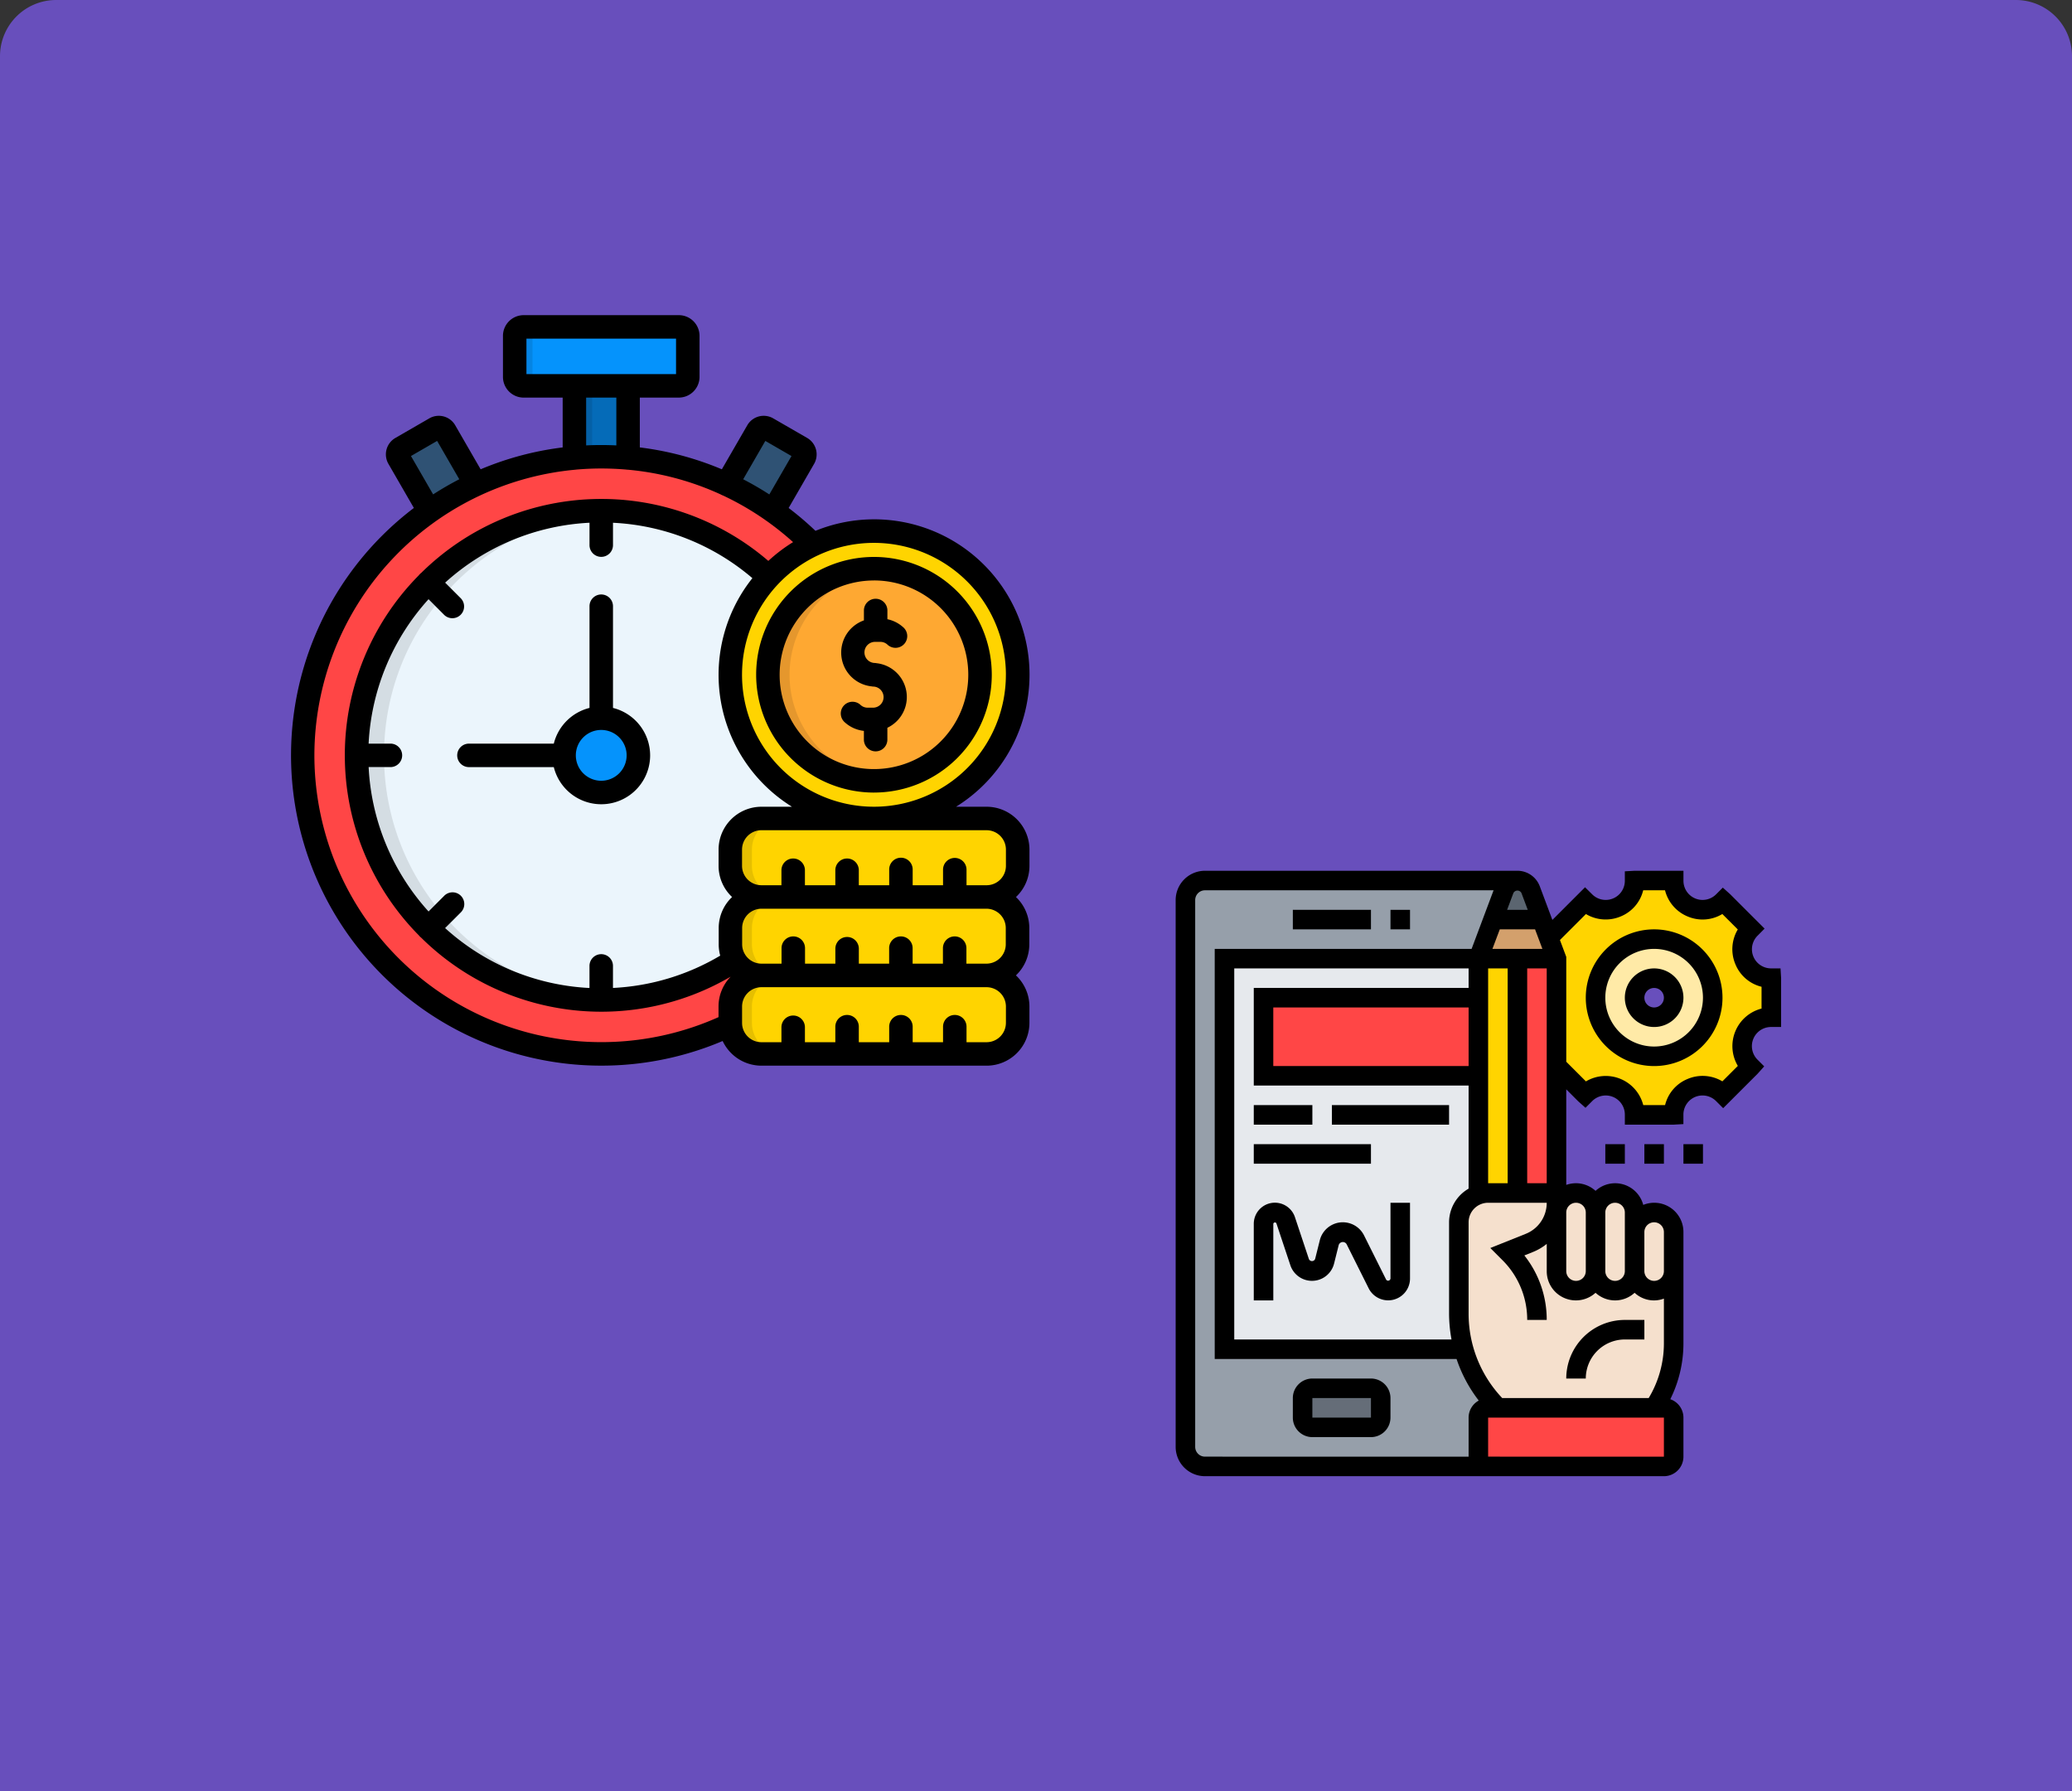 <svg xmlns="http://www.w3.org/2000/svg" width="295" height="255.045" viewBox="0 0 295 255.045">
  <rect x="0" y="0" width="295" height="255.045" fill="#333333" stroke="none"/>
  <g id="Grupo_1210615" data-name="Grupo 1210615" transform="translate(-9624 -4957.252)">
    <path id="Rectángulo_420796" data-name="Rectángulo 420796" d="M8,0H287a8,8,0,0,1,8,8V255.045a0,0,0,0,1,0,0H0a0,0,0,0,1,0,0V8A8,8,0,0,1,8,0Z" transform="translate(9624 4957.252)" fill="#684fbc"/>
    <g id="annuities_17283170" transform="translate(9665.42 5002.124)">
      <g id="Grupo_1210597" data-name="Grupo 1210597" transform="translate(1.67 1.668)">
        <path id="Trazado_1055345" data-name="Trazado 1055345" d="M197.48,33.08h7.649v16.8H197.48Z" transform="translate(-158.794 -27.846)" fill="#056bb8" fill-rule="evenodd"/>
        <path id="Trazado_1055346" data-name="Trazado 1055346" d="M295.3,76.81l4.84,2.8a1.026,1.026,0,0,1,.378,1.4l-7.371,12.76a1.026,1.026,0,0,1-1.4.378l-4.846-2.8a1.031,1.031,0,0,1-.374-1.4l7.365-12.76A1.039,1.039,0,0,1,295.3,76.81Z" transform="translate(-229.143 -62.34)" fill="#2f5274" fill-rule="evenodd"/>
        <path id="Trazado_1055347" data-name="Trazado 1055347" d="M77.384,79.608l4.846-2.8a1.029,1.029,0,0,1,1.4.378L91,89.948a1.032,1.032,0,0,1-.378,1.4l-4.846,2.8a1.029,1.029,0,0,1-1.4-.378l-7.371-12.76a1.03,1.03,0,0,1,.378-1.4Z" transform="translate(-63.357 -62.34)" fill="#2f5274" fill-rule="evenodd"/>
        <path id="Trazado_1055348" data-name="Trazado 1055348" d="M54.633,181.651A42.51,42.51,0,1,0,12.12,139.143a42.591,42.591,0,0,0,42.513,42.507Z" transform="translate(-12.12 -78.132)" fill="#ff4646" fill-rule="evenodd"/>
        <path id="Trazado_1055349" data-name="Trazado 1055349" d="M83.753,203.106A34.833,34.833,0,1,0,48.92,168.273,34.9,34.9,0,0,0,83.753,203.106Z" transform="translate(-41.24 -107.26)" fill="#ebf5fc" fill-rule="evenodd"/>
        <path id="Trazado_1055350" data-name="Trazado 1055350" d="M158.051,8h22.1a1.28,1.28,0,0,1,1.277,1.277v5.846a1.28,1.28,0,0,1-1.277,1.277h-22.1a1.279,1.279,0,0,1-1.271-1.277V9.277A1.276,1.276,0,0,1,158.051,8Z" transform="translate(-126.589 -8)" fill="#0593fc" fill-rule="evenodd"/>
        <path id="Trazado_1055351" data-name="Trazado 1055351" d="M324.327,147.35A20.454,20.454,0,1,1,303.87,167.8,20.453,20.453,0,0,1,324.327,147.35Z" transform="translate(-242.98 -118.267)" fill="#ffd400" fill-rule="evenodd"/>
        <path id="Trazado_1055352" data-name="Trazado 1055352" d="M344.624,173a15.1,15.1,0,1,1-15.1,15.1A15.1,15.1,0,0,1,344.624,173Z" transform="translate(-263.277 -138.563)" fill="#fea832" fill-rule="evenodd"/>
        <path id="Trazado_1055353" data-name="Trazado 1055353" d="M308.291,354.544h32.047a4.443,4.443,0,0,0,4.431-4.431V347.8a4.443,4.443,0,0,0-4.431-4.431H308.291a4.443,4.443,0,0,0-4.431,4.431v2.312A4.444,4.444,0,0,0,308.291,354.544Z" transform="translate(-242.972 -273.376)" fill="#ffd400" fill-rule="evenodd"/>
        <path id="Trazado_1055354" data-name="Trazado 1055354" d="M195.745,285.553a5.292,5.292,0,1,0-5.295-5.289A5.3,5.3,0,0,0,195.745,285.553Z" transform="translate(-153.232 -219.252)" fill="#0593fc" fill-rule="evenodd"/>
        <path id="Trazado_1055355" data-name="Trazado 1055355" d="M308.291,408.094h32.047a4.443,4.443,0,0,0,4.431-4.431v-2.312a4.443,4.443,0,0,0-4.431-4.431H308.291a4.443,4.443,0,0,0-4.431,4.431v2.313A4.446,4.446,0,0,0,308.291,408.094Z" transform="translate(-242.972 -315.75)" fill="#ffd400" fill-rule="evenodd"/>
        <path id="Trazado_1055356" data-name="Trazado 1055356" d="M308.291,461.634h32.047a4.442,4.442,0,0,0,4.431-4.425v-2.319a4.443,4.443,0,0,0-4.431-4.431H308.291a4.443,4.443,0,0,0-4.431,4.431v2.319A4.443,4.443,0,0,0,308.291,461.634Z" transform="translate(-242.972 -358.116)" fill="#ffd400" fill-rule="evenodd"/>
        <g id="Grupo_1210596" data-name="Grupo 1210596" transform="translate(60.888 69.994)">
          <path id="Trazado_1055357" data-name="Trazado 1055357" d="M308.291,354.544h3.076a4.443,4.443,0,0,1-4.431-4.431V347.8a4.443,4.443,0,0,1,4.431-4.431h-3.076a4.443,4.443,0,0,0-4.431,4.431v2.312A4.444,4.444,0,0,0,308.291,354.544Z" transform="translate(-303.86 -343.37)" fill="#e6bf00" fill-rule="evenodd"/>
          <path id="Trazado_1055358" data-name="Trazado 1055358" d="M308.291,408.094h3.076a4.443,4.443,0,0,1-4.431-4.431v-2.312a4.443,4.443,0,0,1,4.431-4.431h-3.076a4.443,4.443,0,0,0-4.431,4.431v2.313A4.446,4.446,0,0,0,308.291,408.094Z" transform="translate(-303.86 -385.744)" fill="#e6bf00" fill-rule="evenodd"/>
          <path id="Trazado_1055359" data-name="Trazado 1055359" d="M308.291,461.634h3.076a4.442,4.442,0,0,1-4.431-4.425v-2.319a4.443,4.443,0,0,1,4.431-4.431h-3.076a4.443,4.443,0,0,0-4.431,4.431v2.319A4.443,4.443,0,0,0,308.291,461.634Z" transform="translate(-303.86 -428.11)" fill="#e6bf00" fill-rule="evenodd"/>
        </g>
        <path id="Trazado_1055360" data-name="Trazado 1055360" d="M332.6,188.09a15.1,15.1,0,0,1,13.566-15.023,14.515,14.515,0,0,0-1.538-.077,15.1,15.1,0,1,0,0,30.2,14.515,14.515,0,0,0,1.538-.077A15.089,15.089,0,0,1,332.6,188.09Z" transform="translate(-263.277 -138.556)" fill="#e5972d" fill-rule="evenodd"/>
        <path id="Trazado_1055361" data-name="Trazado 1055361" d="M85.571,133.63c.094,0,.19.006.284.013-.094.006-.19.013-.284.017Zm-3.335.4a34.79,34.79,0,0,0-19.819,10.542l-1.935-1.941a34.661,34.661,0,0,1,21.753-9ZM60.244,147.125a34.608,34.608,0,0,0-7.23,19.625h-3.9A34.642,34.642,0,0,1,58.12,145Zm-7.23,22.966a34.589,34.589,0,0,0,7.23,19.629l-2.125,2.125a34.673,34.673,0,0,1-9.01-21.753Zm9.4,22.173a34.754,34.754,0,0,0,19.819,10.542v.409A34.713,34.713,0,0,1,60.48,194.2Zm23.156,10.915c.094.006.19.013.284.017-.094.006-.19.013-.284.017Z" transform="translate(-41.39 -107.41)" fill="#d4dde3" fill-rule="evenodd"/>
        <path id="Trazado_1055362" data-name="Trazado 1055362" d="M200.012,58.366V48.25H197.48V58.52C198.319,58.443,199.166,58.4,200.012,58.366Z" transform="translate(-158.794 -39.85)" fill="#0560a6" fill-rule="evenodd"/>
        <path id="Trazado_1055363" data-name="Trazado 1055363" d="M159.312,15.123V9.277A1.279,1.279,0,0,1,160.583,8h-2.532a1.279,1.279,0,0,0-1.271,1.277v5.846a1.279,1.279,0,0,0,1.271,1.277h2.532A1.279,1.279,0,0,1,159.312,15.123Z" transform="translate(-126.589 -8)" fill="#0584e3" fill-rule="evenodd"/>
      </g>
      <path id="Trazado_1055364" data-name="Trazado 1055364" d="M55.263,62.687a6.972,6.972,0,0,0-5.289-6.756V41.49a1.672,1.672,0,1,0-3.343,0v14.44a6.982,6.982,0,0,0-5.084,5.084H29.426a1.672,1.672,0,0,0,0,3.343H41.547a6.96,6.96,0,0,0,13.716-1.672ZM48.3,66.3a3.617,3.617,0,1,1,3.617-3.617A3.621,3.621,0,0,1,48.3,66.3Zm38.834,1.68a16.773,16.773,0,1,0-16.776-16.77A16.789,16.789,0,0,0,87.137,67.983Zm0-30.2A13.429,13.429,0,1,1,73.7,51.216,13.444,13.444,0,0,1,87.137,37.784ZM103.163,70H98.816A22.122,22.122,0,0,0,78.8,30.717a44.543,44.543,0,0,0-3.817-3.254l3.625-6.282a2.707,2.707,0,0,0-.983-3.686L72.78,14.7a2.7,2.7,0,0,0-3.686.989l-3.621,6.267a43.767,43.767,0,0,0-11.679-3.116V11.746h5.552A2.953,2.953,0,0,0,62.295,8.8V2.953A2.949,2.949,0,0,0,59.346.01H37.258a2.95,2.95,0,0,0-2.949,2.943V8.8a2.953,2.953,0,0,0,2.949,2.949H42.81v7.092a43.821,43.821,0,0,0-11.679,3.114l-3.619-6.267a2.7,2.7,0,0,0-3.684-.989L18.98,17.5A2.7,2.7,0,0,0,18,21.179l3.625,6.28a44.8,44.8,0,0,0-4.562,3.982,44.191,44.191,0,0,0,48.524,71.912,6.112,6.112,0,0,0,5.524,3.513h32.053a6.1,6.1,0,0,0,6.1-6.1V98.45a6.088,6.088,0,0,0-1.922-4.441,6.084,6.084,0,0,0,1.905-4.42V87.276a6.082,6.082,0,0,0-1.9-4.42,6.082,6.082,0,0,0,1.922-4.437V76.1a6.108,6.108,0,0,0-6.1-6.1Zm0,3.343a2.76,2.76,0,0,1,2.755,2.759v2.319a2.758,2.758,0,0,1-2.755,2.755h-2.855V79a1.672,1.672,0,1,0-3.343,0v2.175H92.641V79A1.672,1.672,0,1,0,89.3,79v2.175H84.973V79a1.672,1.672,0,0,0-3.343,0v2.175H77.3V79a1.672,1.672,0,0,0-3.343,0v2.175H71.106a2.76,2.76,0,0,1-2.759-2.755V76.1a2.762,2.762,0,0,1,2.759-2.759ZM48.3,90.991a1.671,1.671,0,0,0-1.672,1.672v3.143a33.026,33.026,0,0,1-20.555-8.53l2.21-2.21A1.671,1.671,0,1,0,25.924,82.7l-2.21,2.21a33.026,33.026,0,0,1-8.53-20.555h3.143a1.672,1.672,0,0,0,0-3.343H15.181a33.046,33.046,0,0,1,8.532-20.558l2.208,2.212a1.671,1.671,0,1,0,2.367-2.36l-2.21-2.214a33.035,33.035,0,0,1,20.553-8.528V32.71a1.672,1.672,0,1,0,3.343,0V29.567a32.982,32.982,0,0,1,19.846,7.887A22.1,22.1,0,0,0,75.454,70H71.108a6.11,6.11,0,0,0-6.1,6.1v2.319a6.078,6.078,0,0,0,1.922,4.435,6.084,6.084,0,0,0-1.905,4.42v2.312A6.126,6.126,0,0,0,65.24,91.2,33.051,33.051,0,0,1,49.971,95.8V92.665A1.667,1.667,0,0,0,48.3,90.991Zm51.993,1.35V90.173a1.672,1.672,0,1,0-3.343,0v2.168H92.634V90.173a1.672,1.672,0,1,0-3.343,0v2.168H84.977V90.173a1.672,1.672,0,0,0-3.343,0v2.168H77.315V90.173a1.672,1.672,0,1,0-3.343,0v2.168H71.117a2.753,2.753,0,0,1-2.331-1.294c-.019-.033-.035-.065-.056-.1a.181.181,0,0,1-.015-.021,2.74,2.74,0,0,1-.353-1.344V87.274a2.758,2.758,0,0,1,2.755-2.755h32.024a2.758,2.758,0,0,1,2.755,2.755v2.312a2.758,2.758,0,0,1-2.755,2.755Zm5.62-41.126A18.784,18.784,0,1,1,87.135,32.43a18.8,18.8,0,0,1,18.781,18.786Zm-34.249-33.3,3.725,2.152-3.156,5.468q-1.813-1.174-3.723-2.158ZM37.651,3.351h21.3V8.4h-21.3Zm8.5,8.394h4.3v6.808c-.714-.033-1.432-.052-2.15-.052s-1.436.017-2.15.052V11.746Zm-24.94,8.321,3.725-2.152,3.154,5.46q-1.91.983-3.723,2.158ZM7.461,62.687A40.9,40.9,0,0,1,44.553,22.018,1.352,1.352,0,0,0,44.713,22q1.775-.157,3.59-.159c1.2,0,2.386.054,3.563.154a1.694,1.694,0,0,0,.253.021A40.5,40.5,0,0,1,65.3,25.531l.025.015a1.716,1.716,0,0,0,.317.142,40.617,40.617,0,0,1,6.086,3.535,1.486,1.486,0,0,0,.186.131,41.3,41.3,0,0,1,3.7,2.97A22.382,22.382,0,0,0,72.091,35,36.467,36.467,0,0,0,22.68,36.7a1.685,1.685,0,0,0-.19.161,1.962,1.962,0,0,0-.163.19,36.438,36.438,0,0,0,.019,51.271,1.624,1.624,0,0,0,.309.309,36.469,36.469,0,0,0,44.079,5.558A6.078,6.078,0,0,0,65,98.444v1.511A40.86,40.86,0,0,1,7.461,62.687Zm98.455,38.083a2.758,2.758,0,0,1-2.755,2.755h-2.853v-2.168a1.672,1.672,0,1,0-3.343,0v2.168H92.641v-2.168a1.672,1.672,0,1,0-3.343,0v2.168H84.973v-2.168a1.672,1.672,0,1,0-3.343,0v2.168H77.3v-2.168a1.672,1.672,0,0,0-3.343,0v2.168H71.106a2.758,2.758,0,0,1-2.749-2.55.554.554,0,0,0,0-.061c0-.048-.006-.094-.006-.142V98.452a2.762,2.762,0,0,1,2.759-2.759h32.053a2.76,2.76,0,0,1,2.755,2.759v2.317ZM82.466,48.037A4.853,4.853,0,0,1,85.7,43.467V42.02a1.672,1.672,0,0,1,3.343,0V43.3a4.839,4.839,0,0,1,2.2,1.1,1.671,1.671,0,1,1-2.212,2.5,1.48,1.48,0,0,0-.983-.374H87.31a1.5,1.5,0,0,0-.061,3.005,1.689,1.689,0,0,1,.273.035,4.845,4.845,0,0,1,1.517,9.191v1.645a1.672,1.672,0,1,1-3.343,0V59.2a4.822,4.822,0,0,1-2.665-1.173,1.671,1.671,0,1,1,2.212-2.5,1.481,1.481,0,0,0,.983.369h.735a1.5,1.5,0,0,0,.071-3.005,1.51,1.51,0,0,1-.24-.031,4.83,4.83,0,0,1-4.326-4.819Z" transform="translate(-4.12 -0.01)"/>
    </g>
    <g id="signature_3896535" transform="translate(9791.384 5081.229)">
      <g id="Grupo_1210613" data-name="Grupo 1210613" transform="translate(1.39 1.39)">
        <g id="Grupo_1210598" data-name="Grupo 1210598" transform="translate(41.708 5.561)">
          <path id="Trazado_1055365" data-name="Trazado 1055365" d="M42.122,10.561H31L33.085,5h6.951L41,7.558Z" transform="translate(-31 -5)" fill="#d3a06c"/>
        </g>
        <g id="Grupo_1210599" data-name="Grupo 1210599" transform="translate(43.793)">
          <path id="Trazado_1055366" data-name="Trazado 1055366" d="M34.1,2.307a2,2,0,0,1,3.754,0l1.6,4.254H32.5Z" transform="translate(-32.5 -1)" fill="#5b6570"/>
        </g>
        <g id="Grupo_1210600" data-name="Grupo 1210600">
          <path id="Trazado_1055367" data-name="Trazado 1055367" d="M3.781,1H48.269a2,2,0,0,0-1.877,1.307l-1.6,4.254-2.085,5.561H6.561V67.733H40.622a18.9,18.9,0,0,0,4.866,8.342H44.1a1.394,1.394,0,0,0-1.39,1.39v5.561a1.394,1.394,0,0,0,1.39,1.39H3.781A2.789,2.789,0,0,1,1,81.635V3.781A2.789,2.789,0,0,1,3.781,1ZM28.805,77.465V74.684a1.394,1.394,0,0,0-1.39-1.39H19.073a1.394,1.394,0,0,0-1.39,1.39v2.781a1.394,1.394,0,0,0,1.39,1.39h8.342A1.394,1.394,0,0,0,28.805,77.465Z" transform="translate(-1 -1)" fill="#969faa"/>
        </g>
        <g id="Grupo_1210601" data-name="Grupo 1210601" transform="translate(16.683 72.294)">
          <path id="Trazado_1055368" data-name="Trazado 1055368" d="M24.122,54.39v2.781a1.394,1.394,0,0,1-1.39,1.39H14.39A1.394,1.394,0,0,1,13,57.171V54.39A1.394,1.394,0,0,1,14.39,53h8.342A1.394,1.394,0,0,1,24.122,54.39Z" transform="translate(-13 -53)" fill="#656d78"/>
        </g>
        <g id="Grupo_1210602" data-name="Grupo 1210602" transform="translate(5.561 11.122)">
          <path id="Trazado_1055369" data-name="Trazado 1055369" d="M41.147,14.561V9H5V64.611H39.061a18.883,18.883,0,0,1-.7-5.088V46.537a4.126,4.126,0,0,1,2.781-3.921V25.683H10.561V14.561Z" transform="translate(-5 -9)" fill="#e6e9ed"/>
        </g>
        <g id="Grupo_1210603" data-name="Grupo 1210603" transform="translate(11.122 16.683)">
          <path id="Trazado_1055370" data-name="Trazado 1055370" d="M9,13H39.586V24.122H9Z" transform="translate(-9 -13)" fill="#ff4646"/>
        </g>
        <g id="Grupo_1210604" data-name="Grupo 1210604" transform="translate(41.708 75.074)">
          <path id="Trazado_1055371" data-name="Trazado 1055371" d="M58.805,56.39v5.561a1.394,1.394,0,0,1-1.39,1.39H32.39A1.394,1.394,0,0,1,31,61.951V56.39A1.394,1.394,0,0,1,32.39,55H57.415A1.394,1.394,0,0,1,58.805,56.39Z" transform="translate(-31 -55)" fill="#ff4646"/>
        </g>
        <g id="Grupo_1210605" data-name="Grupo 1210605" transform="translate(58.391 44.488)">
          <path id="Trazado_1055372" data-name="Trazado 1055372" d="M48.561,38.561v5.561A2.789,2.789,0,0,1,45.781,46.9,2.8,2.8,0,0,1,43,44.122V35.781A2.789,2.789,0,0,1,45.781,33a2.8,2.8,0,0,1,2.781,2.781Z" transform="translate(-43 -33)" fill="#f5e0cd"/>
        </g>
        <g id="Grupo_1210606" data-name="Grupo 1210606" transform="translate(63.952 47.269)">
          <path id="Trazado_1055373" data-name="Trazado 1055373" d="M52.561,37.781v5.561a2.789,2.789,0,0,1-2.781,2.781A2.8,2.8,0,0,1,47,43.342V37.781A2.789,2.789,0,0,1,49.781,35a2.8,2.8,0,0,1,2.781,2.781Z" transform="translate(-47 -35)" fill="#f5e0cd"/>
        </g>
        <g id="Grupo_1210607" data-name="Grupo 1210607" transform="translate(52.83 44.488)">
          <path id="Trazado_1055374" data-name="Trazado 1055374" d="M44.561,35.781v8.342A2.8,2.8,0,0,1,41.781,46.9,2.789,2.789,0,0,1,39,44.122V35.781A2.8,2.8,0,0,1,41.781,33,2.789,2.789,0,0,1,44.561,35.781Z" transform="translate(-39 -33)" fill="#f5e0cd"/>
        </g>
        <g id="Grupo_1210608" data-name="Grupo 1210608" transform="translate(38.927 44.488)">
          <path id="Trazado_1055375" data-name="Trazado 1055375" d="M56.805,63.586H34.561A19.01,19.01,0,0,1,29,50.156V37.171a4.126,4.126,0,0,1,2.781-3.921,3.854,3.854,0,0,1,1.39-.25h8.342a1.394,1.394,0,0,1,1.39,1.39v9.732A2.789,2.789,0,0,0,45.683,46.9a2.8,2.8,0,0,0,2.781-2.781A2.8,2.8,0,0,0,51.244,46.9a2.789,2.789,0,0,0,2.781-2.781A2.8,2.8,0,0,0,56.805,46.9a2.789,2.789,0,0,0,2.781-2.781V54.4A16.6,16.6,0,0,1,56.805,63.586Z" transform="translate(-29 -33)" fill="#f5e0cd"/>
        </g>
        <g id="Grupo_1210609" data-name="Grupo 1210609" transform="translate(47.269 11.122)">
          <path id="Trazado_1055376" data-name="Trazado 1055376" d="M39.171,42.366H35V9h5.561V43.757A1.394,1.394,0,0,0,39.171,42.366Z" transform="translate(-35 -9)" fill="#ff4646"/>
        </g>
        <g id="Grupo_1210610" data-name="Grupo 1210610" transform="translate(41.708 11.122)">
          <path id="Trazado_1055377" data-name="Trazado 1055377" d="M36.561,9V42.366H32.39a3.854,3.854,0,0,0-1.39.25V9Z" transform="translate(-31 -9)" fill="#ffd400"/>
        </g>
        <g id="Grupo_1210611" data-name="Grupo 1210611" transform="translate(58.391 8.342)">
          <path id="Trazado_1055378" data-name="Trazado 1055378" d="M51.342,7A8.342,8.342,0,1,1,43,15.342,8.348,8.348,0,0,1,51.342,7Zm2.781,8.342a2.781,2.781,0,1,0-2.781,2.781A2.789,2.789,0,0,0,54.122,15.342Z" transform="translate(-43 -7)" fill="#ffeaa7"/>
        </g>
        <g id="Grupo_1210612" data-name="Grupo 1210612" transform="translate(51.704 0)">
          <path id="Trazado_1055379" data-name="Trazado 1055379" d="M69.9,14.9v5.561h-.083a4.043,4.043,0,0,0-3.74,2.5c-.014.014-.014.028-.028.056a4.071,4.071,0,0,0,.876,4.435l.056.056-3.934,3.934-.056-.056a4.071,4.071,0,0,0-4.435-.876c-.028.014-.042.014-.056.028a4.043,4.043,0,0,0-2.5,3.74v.083H50.438v-.083a4.043,4.043,0,0,0-2.5-3.74c-.014-.014-.028-.014-.056-.028a4.071,4.071,0,0,0-4.435.876l-.056.056-4.073-4.073V12.122l-1.126-3,5.2-5.2.056.056a4.071,4.071,0,0,0,4.435.876c.028-.014.042-.014.056-.028a4.043,4.043,0,0,0,2.5-3.74V1H56v.083a4.043,4.043,0,0,0,2.5,3.74c.014.014.028.014.056.028a4.071,4.071,0,0,0,4.435-.876l.056-.056,3.934,3.934-.056.056a4.071,4.071,0,0,0-.876,4.435c.014.028.014.042.028.056a4.043,4.043,0,0,0,3.74,2.5ZM61.56,17.683a8.342,8.342,0,1,0-8.342,8.342A8.348,8.348,0,0,0,61.56,17.683Z" transform="translate(-38.19 -1)" fill="#ffd400"/>
        </g>
      </g>
      <g id="Grupo_1210614" data-name="Grupo 1210614" transform="translate(0 0)">
        <path id="Trazado_1055380" data-name="Trazado 1055380" d="M42.781,54.342a5.567,5.567,0,0,1,5.561-5.561h2.781V46H48.342A8.35,8.35,0,0,0,40,54.342Z" transform="translate(15.61 17.952)"/>
        <path id="Trazado_1055381" data-name="Trazado 1055381" d="M51.732,6a9.732,9.732,0,1,0,9.732,9.732A9.743,9.743,0,0,0,51.732,6Zm0,16.683a6.951,6.951,0,1,1,6.951-6.951A6.959,6.959,0,0,1,51.732,22.683Z" transform="translate(16.391 2.342)"/>
        <path id="Trazado_1055382" data-name="Trazado 1055382" d="M50.171,10a4.171,4.171,0,1,0,4.171,4.171A4.176,4.176,0,0,0,50.171,10Zm0,5.561a1.39,1.39,0,1,1,1.39-1.39A1.393,1.393,0,0,1,50.171,15.561Z" transform="translate(17.952 3.903)"/>
        <path id="Trazado_1055383" data-name="Trazado 1055383" d="M86.117,13.9h-1.39A2.725,2.725,0,0,1,82.874,9.22l.972-.983-4.91-4.909L77.9,2.4l-.983.983a2.723,2.723,0,0,1-4.62-1.994V0H65.342l-1.39.079V1.47A2.725,2.725,0,0,1,59.27,3.323l-.984-.973L53.636,7,51.839,2.2A3.408,3.408,0,0,0,48.659,0H4.171A4.176,4.176,0,0,0,0,4.171V82.026A4.176,4.176,0,0,0,4.171,86.2H69.513a2.783,2.783,0,0,0,2.781-2.781V77.855a2.777,2.777,0,0,0-1.87-2.615,17.871,17.871,0,0,0,1.87-7.958V51.44a4.157,4.157,0,0,0-5.722-3.865,4.134,4.134,0,0,0-6.79-2A4.137,4.137,0,0,0,57,44.488a4.183,4.183,0,0,0-1.39.238V31.121l1.7,1.7,1.04.927.983-.983a2.723,2.723,0,0,1,4.62,1.992v1.39H70.9l1.39-.079v-1.39a2.724,2.724,0,0,1,4.677-1.859l.983.983,4.916-4.916.927-1.039-.983-.983a2.723,2.723,0,0,1,1.992-4.62H86.2V15.293ZM59.781,60.087a4.107,4.107,0,0,0,5.561,0,4.043,4.043,0,0,0,4.171.829v6.366a15.1,15.1,0,0,1-2.166,7.792H46.492a17.463,17.463,0,0,1-4.784-12.036V50.05a2.783,2.783,0,0,1,2.781-2.781H52.83a4.749,4.749,0,0,1-3,4.429L44.8,53.711l1.727,1.731a11.956,11.956,0,0,1,3.524,8.51H52.83a14.7,14.7,0,0,0-3.186-9.183l1.221-.489a7.619,7.619,0,0,0,1.967-1.154V57a4.152,4.152,0,0,0,6.95,3.086ZM38.927,50.05V63.039a20.606,20.606,0,0,0,.345,3.694H8.342V13.9H41.708v2.781H11.122v13.9H41.708V45.261a5.543,5.543,0,0,0-2.781,4.788Zm7.22-41.708h5.024l1.043,2.781H45.1ZM47.269,13.9V44.488H44.488V13.9Zm-5.561,13.9H13.9V19.464H41.708Zm8.342,16.683V13.9H52.83V44.488ZM49.236,3.181l.893,2.38H47.19l.893-2.382a.643.643,0,0,1,1.154,0ZM41.708,77.855v5.561H4.171a1.392,1.392,0,0,1-1.39-1.39V4.171a1.393,1.393,0,0,1,1.39-1.39H45.263l-3.128,8.342H5.561V69.513H39.994a20.127,20.127,0,0,0,3.159,5.918A2.774,2.774,0,0,0,41.708,77.855Zm27.805,5.561H44.488V77.855H69.513ZM68.123,50.05a1.392,1.392,0,0,1,1.39,1.39V57a1.39,1.39,0,1,1-2.781,0V51.44A1.392,1.392,0,0,1,68.123,50.05Zm-5.561-2.781a1.392,1.392,0,0,1,1.39,1.39V57a1.39,1.39,0,1,1-2.781,0V48.659A1.392,1.392,0,0,1,62.562,47.269Zm-5.561,0a1.392,1.392,0,0,1,1.39,1.39V57a1.39,1.39,0,1,1-2.781,0V48.659A1.392,1.392,0,0,1,57,47.269ZM83.416,19.622a5.516,5.516,0,0,0-3.377,8.161l-2.2,2.2a5.478,5.478,0,0,0-4.963-.335,5.4,5.4,0,0,0-3.195,3.719H66.574a5.517,5.517,0,0,0-8.162-3.377l-2.8-2.8V12.261l-.9-2.4,3.7-3.7A5.484,5.484,0,0,0,63.37,6.5a5.4,5.4,0,0,0,3.195-3.719h3.107a5.465,5.465,0,0,0,3.249,3.737,5.428,5.428,0,0,0,4.912-.36l2.2,2.2a5.482,5.482,0,0,0-.335,4.963,5.4,5.4,0,0,0,3.719,3.195Z" transform="translate(0 0)"/>
        <path id="Trazado_1055384" data-name="Trazado 1055384" d="M44,28h2.781v2.781H44Z" transform="translate(17.172 10.927)"/>
        <path id="Trazado_1055385" data-name="Trazado 1055385" d="M48,28h2.781v2.781H48Z" transform="translate(18.733 10.927)"/>
        <path id="Trazado_1055386" data-name="Trazado 1055386" d="M52,28h2.781v2.781H52Z" transform="translate(20.294 10.927)"/>
        <path id="Trazado_1055387" data-name="Trazado 1055387" d="M23.122,52H14.781A2.783,2.783,0,0,0,12,54.781v2.781a2.783,2.783,0,0,0,2.781,2.781h8.342A2.783,2.783,0,0,0,25.9,57.561V54.781A2.783,2.783,0,0,0,23.122,52Zm-8.342,5.561V54.781h8.342v2.781Z" transform="translate(4.683 20.294)"/>
        <path id="Trazado_1055388" data-name="Trazado 1055388" d="M12,4H23.122V6.781H12Z" transform="translate(4.683 1.561)"/>
        <path id="Trazado_1055389" data-name="Trazado 1055389" d="M22,4h2.781V6.781H22Z" transform="translate(8.586 1.561)"/>
        <path id="Trazado_1055390" data-name="Trazado 1055390" d="M8,24h8.342v2.781H8Z" transform="translate(3.122 9.366)"/>
        <path id="Trazado_1055391" data-name="Trazado 1055391" d="M16,24H32.683v2.781H16Z" transform="translate(6.244 9.366)"/>
        <path id="Trazado_1055392" data-name="Trazado 1055392" d="M8,28H24.683v2.781H8Z" transform="translate(3.122 10.927)"/>
        <path id="Trazado_1055393" data-name="Trazado 1055393" d="M27.464,44.794a.339.339,0,0,1-.621.146L23.7,38.648a3.378,3.378,0,0,0-6.3.692l-.663,2.651a.479.479,0,0,1-.886.033l-1.989-5.97A3.007,3.007,0,0,0,8,37.006V47.9h2.781v-10.9a.233.233,0,0,1,.439-.071l1.989,5.97a3.243,3.243,0,0,0,6.223-.239l.663-2.653a.621.621,0,0,1,1.114-.122l3.146,6.292a3.109,3.109,0,0,0,5.889-1.389V34H27.464Z" transform="translate(3.122 13.269)"/>
      </g>
    </g>
  </g>
</svg>
